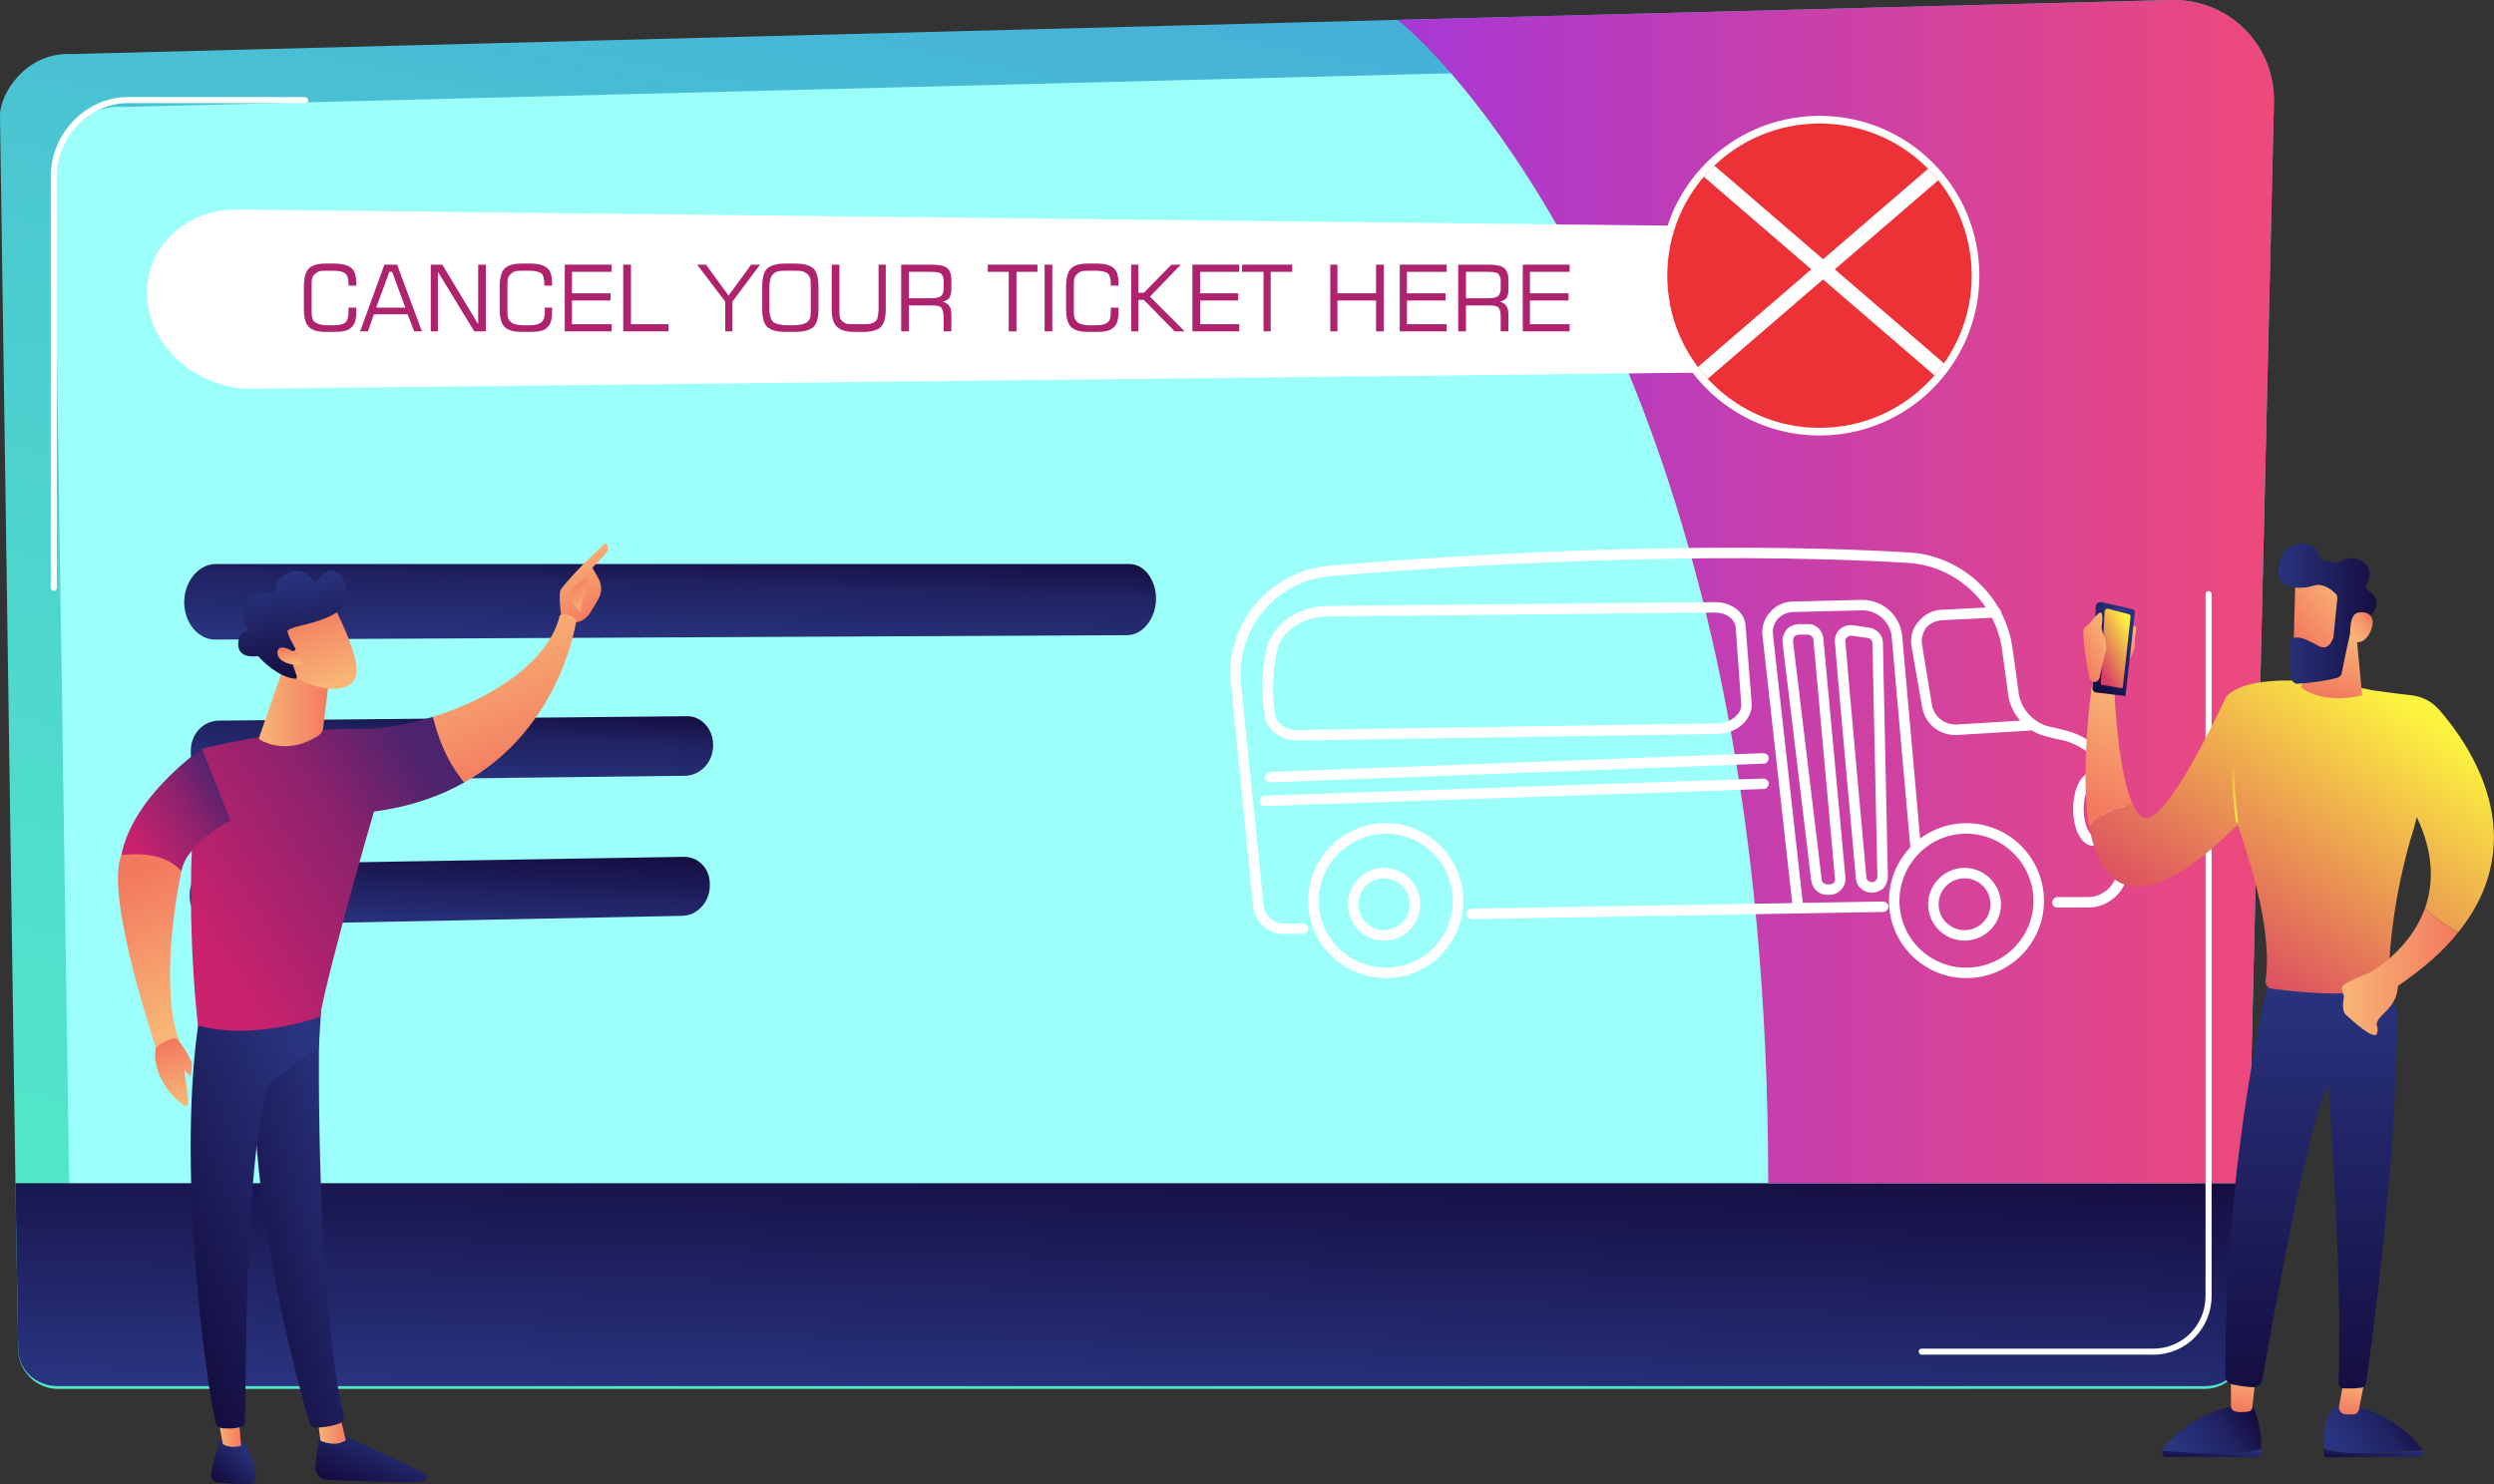 <?xml version="1.0" encoding="UTF-8"?>
<!DOCTYPE svg PUBLIC "-//W3C//DTD SVG 1.1//EN" "http://www.w3.org/Graphics/SVG/1.1/DTD/svg11.dtd">
<!-- Creator: CorelDRAW X7 -->
<svg xmlns="http://www.w3.org/2000/svg" xml:space="preserve" width="4.522in" height="2.692in" version="1.1" style="shape-rendering:geometricPrecision; text-rendering:geometricPrecision; image-rendering:optimizeQuality; fill-rule:evenodd; clip-rule:evenodd"
viewBox="0 0 4522 2692"
 xmlns:xlink="http://www.w3.org/1999/xlink">
 <rect x="0" y="0" width="4522" height="2692" fill="#333333" stroke="none"/>
 <defs>
  <style type="text/css">
   <![CDATA[
    .str1 {stroke:#FEFEFE;stroke-width:27.776}
    .str0 {stroke:#FEFEFE;stroke-width:27.779;stroke-linecap:round;stroke-linejoin:round}
    .fil45 {fill:none}
    .fil46 {fill:#ED3237}
    .fil44 {fill:#AF226D;fill-rule:nonzero}
    .fil6 {fill:white;fill-rule:nonzero}
    .fil30 {fill:url(#id1);fill-rule:nonzero}
    .fil7 {fill:url(#id2);fill-rule:nonzero}
    .fil11 {fill:url(#id3);fill-rule:nonzero}
    .fil43 {fill:url(#id4);fill-rule:nonzero}
    .fil31 {fill:url(#id5);fill-rule:nonzero}
    .fil29 {fill:url(#id6);fill-rule:nonzero}
    .fil21 {fill:url(#id7);fill-rule:nonzero}
    .fil16 {fill:url(#id8);fill-rule:nonzero}
    .fil35 {fill:url(#id9);fill-rule:nonzero}
    .fil1 {fill:url(#id10);fill-rule:nonzero}
    .fil40 {fill:url(#id11);fill-rule:nonzero}
    .fil12 {fill:url(#id12);fill-rule:nonzero}
    .fil33 {fill:url(#id13);fill-rule:nonzero}
    .fil0 {fill:url(#id14);fill-rule:nonzero}
    .fil27 {fill:url(#id15);fill-rule:nonzero}
    .fil37 {fill:url(#id16);fill-rule:nonzero}
    .fil3 {fill:url(#id17);fill-rule:nonzero}
    .fil8 {fill:url(#id18);fill-rule:nonzero}
    .fil36 {fill:url(#id19);fill-rule:nonzero}
    .fil39 {fill:url(#id20);fill-rule:nonzero}
    .fil5 {fill:url(#id21);fill-rule:nonzero}
    .fil20 {fill:url(#id22);fill-rule:nonzero}
    .fil9 {fill:url(#id23);fill-rule:nonzero}
    .fil26 {fill:url(#id24);fill-rule:nonzero}
    .fil42 {fill:url(#id25);fill-rule:nonzero}
    .fil2 {fill:url(#id26);fill-rule:nonzero}
    .fil4 {fill:url(#id27);fill-rule:nonzero}
    .fil15 {fill:url(#id28);fill-rule:nonzero}
    .fil10 {fill:url(#id29);fill-rule:nonzero}
    .fil19 {fill:url(#id30);fill-rule:nonzero}
    .fil28 {fill:url(#id31);fill-rule:nonzero}
    .fil25 {fill:url(#id32);fill-rule:nonzero}
    .fil17 {fill:url(#id33);fill-rule:nonzero}
    .fil18 {fill:url(#id34);fill-rule:nonzero}
    .fil24 {fill:url(#id35);fill-rule:nonzero}
    .fil14 {fill:url(#id36);fill-rule:nonzero}
    .fil34 {fill:url(#id37);fill-rule:nonzero}
    .fil13 {fill:url(#id38);fill-rule:nonzero}
    .fil22 {fill:url(#id39);fill-rule:nonzero}
    .fil32 {fill:url(#id40);fill-rule:nonzero}
    .fil41 {fill:url(#id41);fill-rule:nonzero}
    .fil23 {fill:url(#id42);fill-rule:nonzero}
    .fil38 {fill:url(#id43);fill-rule:nonzero}
   ]]>
  </style>
    <clipPath id="id0">
     <path d="M3299 224c153,0 276,123 276,276 0,152 -123,276 -276,276 -152,0 -276,-124 -276,-276 0,-153 124,-276 276,-276z"/>
    </clipPath>
  <linearGradient id="id1" gradientUnits="userSpaceOnUse" x1="4190.59" y1="1756.02" x2="4190.59" y2="2518.27">
   <stop offset="0" style="stop-opacity:1; stop-color:#2A3581"/>
   <stop offset="1" style="stop-opacity:1; stop-color:#150E42"/>
  </linearGradient>
  <linearGradient id="id2" gradientUnits="userSpaceOnUse" x1="2534.08" y1="1073" x2="4123.12" y2="1073">
   <stop offset="0" style="stop-opacity:1; stop-color:#A737D5"/>
   <stop offset="0.49" style="stop-opacity:1; stop-color:#CA40A8"/>
   <stop offset="1" style="stop-opacity:1; stop-color:#EE497A"/>
  </linearGradient>
  <linearGradient id="id3" gradientUnits="objectBoundingBox" x1="0%" y1="50%" x2="100%" y2="50%">
   <stop offset="0" style="stop-opacity:1; stop-color:#F8B676"/>
   <stop offset="1" style="stop-opacity:1; stop-color:#F3795F"/>
  </linearGradient>
  <linearGradient id="id4" gradientUnits="userSpaceOnUse" xlink:href="#id3" x1="3829.89" y1="1159.24" x2="3766.94" y2="1188.82">
  </linearGradient>
  <linearGradient id="id5" gradientUnits="userSpaceOnUse" x1="4366.19" y1="1412.99" x2="4420.32" y2="1389.05">
   <stop offset="0" style="stop-opacity:1; stop-color:#52D8FF"/>
   <stop offset="1.2" style="stop-opacity:1; stop-color:#458CFB"/>
   <stop offset="1" style="stop-opacity:1; stop-color:#3840F6"/>
  </linearGradient>
  <linearGradient id="id6" gradientUnits="userSpaceOnUse" xlink:href="#id3" x1="4074.52" y1="2488.81" x2="4061.64" y2="2558.39">
  </linearGradient>
  <linearGradient id="id7" gradientUnits="userSpaceOnUse" xlink:href="#id3" x1="327.709" y1="1859" x2="215.291" y2="1597.71">
  </linearGradient>
  <linearGradient id="id8" gradientUnits="userSpaceOnUse" xlink:href="#id3" x1="859.787" y1="1133.04" x2="970.378" y2="1400.47">
  </linearGradient>
  <linearGradient id="id9" gradientUnits="userSpaceOnUse" xlink:href="#id3" x1="4242.61" y1="1147.16" x2="4212.55" y2="1263.33">
  </linearGradient>
  <linearGradient id="id10" gradientUnits="userSpaceOnUse" x1="1803.01" y1="2573.74" x2="2320.2" y2="-18.74">
   <stop offset="0" style="stop-opacity:1; stop-color:#9CFFFB"/>
   <stop offset="0.639" style="stop-opacity:1; stop-color:#9CFFFA"/>
   <stop offset="1" style="stop-opacity:1; stop-color:#9BFFF9"/>
  </linearGradient>
  <linearGradient id="id11" gradientUnits="userSpaceOnUse" xlink:href="#id1" x1="3880.1" y1="1147" x2="3785.06" y2="1207.48">
  </linearGradient>
  <linearGradient id="id12" gradientUnits="userSpaceOnUse" xlink:href="#id1" x1="685.307" y1="2161.42" x2="394.969" y2="2246.77">
  </linearGradient>
  <linearGradient id="id13" gradientUnits="userSpaceOnUse" x1="4333.34" y1="1255.36" x2="3976.66" y2="1780.65">
   <stop offset="0" style="stop-opacity:1; stop-color:#FCF43F"/>
   <stop offset="1" style="stop-opacity:1; stop-color:#D93C65"/>
  </linearGradient>
  <linearGradient id="id14" gradientUnits="userSpaceOnUse" x1="1785.28" y1="2614.32" x2="2337.92" y2="-95.323">
   <stop offset="0" style="stop-opacity:1; stop-color:#52E9C9"/>
   <stop offset="0.631" style="stop-opacity:1; stop-color:#4CCCD0"/>
   <stop offset="0.988" style="stop-opacity:1; stop-color:#45AED8"/>
   <stop offset="1" style="stop-opacity:1; stop-color:#45AED8"/>
  </linearGradient>
  <linearGradient id="id15" gradientUnits="userSpaceOnUse" xlink:href="#id1" x1="4012.12" y1="2618.8" x2="4008.41" y2="2651.24">
  </linearGradient>
  <linearGradient id="id16" gradientUnits="userSpaceOnUse" x1="4131.38" y1="1113.05" x2="4309.21" y2="1113.05">
   <stop offset="0" style="stop-opacity:1; stop-color:#2A3581"/>
   <stop offset="0.478" style="stop-opacity:1; stop-color:#202262"/>
   <stop offset="1" style="stop-opacity:1; stop-color:#150E42"/>
  </linearGradient>
  <linearGradient id="id17" gradientUnits="userSpaceOnUse" x1="816.146" y1="1434.78" x2="822.988" y2="1281.26">
   <stop offset="0" style="stop-opacity:1; stop-color:#2A3581"/>
   <stop offset="0.678" style="stop-opacity:1; stop-color:#202262"/>
   <stop offset="1" style="stop-opacity:1; stop-color:#150E42"/>
  </linearGradient>
  <linearGradient id="id18" gradientUnits="userSpaceOnUse" xlink:href="#id3" x1="1026.67" y1="1006.13" x2="1090.59" y2="1112.67">
  </linearGradient>
  <linearGradient id="id19" gradientUnits="userSpaceOnUse" xlink:href="#id3" x1="4257.5" y1="1072.33" x2="4162.67" y2="1156.25">
  </linearGradient>
  <linearGradient id="id20" gradientUnits="userSpaceOnUse" x1="4034.87" y1="1437.96" x2="4070.39" y2="1426.66">
   <stop offset="0" style="stop-opacity:1; stop-color:#FCF43F"/>
   <stop offset="1.702" style="stop-opacity:1; stop-color:#EB9852"/>
   <stop offset="1" style="stop-opacity:1; stop-color:#D93C65"/>
  </linearGradient>
  <linearGradient id="id21" gradientUnits="userSpaceOnUse" xlink:href="#id1" x1="2045.83" y1="2566.72" x2="2059.33" y2="2093.32">
  </linearGradient>
  <linearGradient id="id22" gradientUnits="userSpaceOnUse" xlink:href="#id3" x1="529.374" y1="1206.2" x2="522.705" y2="1173.69">
  </linearGradient>
  <linearGradient id="id23" gradientUnits="userSpaceOnUse" xlink:href="#id3" x1="1065.99" y1="1097.44" x2="1033.75" y2="1059.6">
  </linearGradient>
  <linearGradient id="id24" gradientUnits="userSpaceOnUse" xlink:href="#id3" x1="4269.37" y1="2502.39" x2="4259.67" y2="2564.09">
  </linearGradient>
  <linearGradient id="id25" gradientUnits="userSpaceOnUse" x1="3846.47" y1="1103.42" x2="3845.7" y2="1109.62">
   <stop offset="0" style="stop-opacity:1; stop-color:#8C54D1"/>
   <stop offset="0.988" style="stop-opacity:1; stop-color:#1B2773"/>
   <stop offset="1" style="stop-opacity:1; stop-color:#1B2773"/>
  </linearGradient>
  <linearGradient id="id26" gradientUnits="userSpaceOnUse" x1="1212.63" y1="1182.17" x2="1217.58" y2="1000.87">
   <stop offset="0" style="stop-opacity:1; stop-color:#2A3581"/>
   <stop offset="0.671" style="stop-opacity:1; stop-color:#202262"/>
   <stop offset="1" style="stop-opacity:1; stop-color:#150E42"/>
  </linearGradient>
  <linearGradient id="id27" gradientUnits="userSpaceOnUse" xlink:href="#id1" x1="812.268" y1="1694.6" x2="818.937" y2="1537.44">
  </linearGradient>
  <linearGradient id="id28" gradientUnits="userSpaceOnUse" x1="373.846" y1="1722.93" x2="814.524" y2="1446.43">
   <stop offset="0" style="stop-opacity:1; stop-color:#CB226D"/>
   <stop offset="0.631" style="stop-opacity:1; stop-color:#8C226D"/>
   <stop offset="1" style="stop-opacity:1; stop-color:#4C236D"/>
  </linearGradient>
  <linearGradient id="id29" gradientUnits="userSpaceOnUse" xlink:href="#id1" x1="698.343" y1="2582.22" x2="647.382" y2="2699.36">
  </linearGradient>
  <linearGradient id="id30" gradientUnits="userSpaceOnUse" xlink:href="#id1" x1="514.232" y1="1036.91" x2="547.744" y2="1229.39">
  </linearGradient>
  <linearGradient id="id31" gradientUnits="userSpaceOnUse" x1="3952.19" y1="2632.28" x2="4068.97" y2="2552.3">
   <stop offset="0" style="stop-opacity:1; stop-color:#2A3581"/>
   <stop offset="0.631" style="stop-opacity:1; stop-color:#202262"/>
   <stop offset="1" style="stop-opacity:1; stop-color:#150E42"/>
  </linearGradient>
  <linearGradient id="id32" gradientUnits="userSpaceOnUse" xlink:href="#id31" x1="4244.24" y1="2632.02" x2="4360.92" y2="2552.1">
  </linearGradient>
  <linearGradient id="id33" gradientUnits="userSpaceOnUse" x1="232.205" y1="1524.54" x2="405.961" y2="1413.5">
   <stop offset="0" style="stop-opacity:1; stop-color:#CB226D"/>
   <stop offset="0.6" style="stop-opacity:1; stop-color:#8C226D"/>
   <stop offset="1" style="stop-opacity:1; stop-color:#4C236D"/>
  </linearGradient>
  <linearGradient id="id34" gradientUnits="userSpaceOnUse" xlink:href="#id3" x1="593.378" y1="1246.07" x2="549.323" y2="1102.35">
  </linearGradient>
  <linearGradient id="id35" gradientUnits="userSpaceOnUse" xlink:href="#id1" x1="4305.03" y1="2618.77" x2="4301.31" y2="2651.27">
  </linearGradient>
  <linearGradient id="id36" gradientUnits="userSpaceOnUse" xlink:href="#id1" x1="647.354" y1="2123.38" x2="282.52" y2="2273.56">
  </linearGradient>
  <linearGradient id="id37" gradientUnits="userSpaceOnUse" xlink:href="#id3" x1="4246.02" y1="1762.22" x2="4457.08" y2="1762.22">
  </linearGradient>
  <linearGradient id="id38" gradientUnits="userSpaceOnUse" xlink:href="#id1" x1="450.783" y1="2621.23" x2="396.106" y2="2680.81">
  </linearGradient>
  <linearGradient id="id39" gradientUnits="userSpaceOnUse" xlink:href="#id3" x1="328.453" y1="1998.52" x2="301.122" y2="1890.86">
  </linearGradient>
  <linearGradient id="id40" gradientUnits="userSpaceOnUse" xlink:href="#id3" x1="3873.22" y1="1265.29" x2="3775.17" y2="1453.75">
  </linearGradient>
  <linearGradient id="id41" gradientUnits="userSpaceOnUse" xlink:href="#id13" x1="3873.73" y1="1156.5" x2="3798.43" y2="1195.98">
  </linearGradient>
  <linearGradient id="id42" gradientUnits="userSpaceOnUse" xlink:href="#id3" x1="3878.26" y1="1158.35" x2="3843.02" y2="1177.85">
  </linearGradient>
  <linearGradient id="id43" gradientUnits="userSpaceOnUse" x1="4263.06" y1="1151.94" x2="4300.52" y2="1123.19">
   <stop offset="0" style="stop-opacity:1; stop-color:#F8B676"/>
   <stop offset="0.651" style="stop-opacity:1; stop-color:#F6986B"/>
   <stop offset="1" style="stop-opacity:1; stop-color:#F3795F"/>
  </linearGradient>
 </defs>
 <g id="Layer_x0020_1">
  <g id="_617550224">
   <g id="_967644144">
    <g>
     <g>
      <path class="fil0" d="M4123 186l-46 1957 0 2 -7 302c0,39 -33,72 -72,72l-3893 0c-40,0 -72,-33 -72,-72l-5 -302 0 -2 -28 -1934c0,-39 47,-116 132,-111l2402 -62 1403 -36c50,-1 98,18 133,53 35,35 54,83 53,133z"/>
     </g>
     <g>
      <path class="fil1" d="M3974 2385c0,37 -30,68 -68,68l-3709 0c-37,0 -68,-31 -68,-68l-31 -2087c0,-37 44,-109 126,-104l3624 -92c47,-1 93,17 127,50 33,32 51,77 50,123l-51 2110z"/>
     </g>
     <g>
      <path class="fil2" d="M2096 1088c-1,35 -25,64 -52,64l-1654 8c-31,0 -56,-31 -56,-68 0,-37 26,-69 57,-69l1657 0c28,0 49,31 48,65z"/>
      <path class="fil3" d="M1293 1354c-1,29 -23,52 -50,53l-847 10c-28,0 -51,-23 -50,-53l0 -3c0,-30 23,-54 51,-54l849 -8c26,0 47,23 47,52l0 3z"/>
      <path class="fil4" d="M1287 1608c-1,29 -23,52 -49,53l-844 17c-28,0 -50,-23 -50,-52l0 -4c0,-29 23,-53 51,-54l845 -14c27,0 48,22 47,51l0 3z"/>
     </g>
     <path class="fil5" d="M4077 2146l-7 299c0,40 -33,69 -72,69l-3893 0c-40,0 -72,-29 -72,-69l-5 -299 4049 0z"/>
     <path class="fil6" d="M98 1072c-3,0 -6,-3 -6,-6l0 -746c0,-78 64,-144 140,-144l321 0c3,0 6,3 6,6 0,3 -3,5 -6,5l-321 0c-70,0 -129,61 -129,133l0 746c0,3 -2,6 -5,6z"/>
     <path class="fil7" d="M4123 186l-46 1958 0 2 -871 0c0,-669 -117,-1138 -253,-1469 -42,-104 -87,-193 -131,-270 -71,-124 -139,-214 -191,-274 -58,-67 -97,-97 -97,-97 0,0 0,0 0,0l1403 -36c50,-1 98,18 133,53 35,35 54,83 53,133z"/>
     <path class="fil6" d="M3447 414l-3016 -34c-98,-1 -172,73 -164,164 8,90 94,162 190,161l2968 -33c60,-1 114,-58 120,-128 7,-71 -37,-129 -98,-130z"/>
     <g>
      <path class="fil6" d="M2513 1774c-78,0 -141,-63 -141,-140 0,-78 63,-141 141,-141 77,0 140,63 140,141 0,77 -63,140 -140,140zm0 -262l0 0c-67,0 -122,55 -122,122 0,67 55,121 122,121 67,0 121,-54 121,-121 0,-67 -54,-122 -121,-122z"/>
      <path class="fil6" d="M2509 1706c-36,0 -65,-29 -65,-66 0,-36 29,-66 65,-66 37,0 66,30 66,66 0,37 -29,66 -66,66zm0 -113l0 0c-25,0 -46,21 -46,47 0,26 21,47 46,47 26,0 47,-21 47,-47 0,-26 -21,-47 -47,-47z"/>
      <path class="fil6" d="M3565 1774c-77,0 -140,-63 -140,-140 0,-78 63,-141 140,-141 78,0 141,63 141,141 0,77 -63,140 -141,140zm0 -262l0 0c-67,0 -121,55 -121,122 0,67 54,121 121,121 67,0 122,-54 122,-121 0,-67 -55,-122 -122,-122z"/>
      <path class="fil6" d="M3562 1706c-36,0 -66,-29 -66,-66 0,-36 30,-66 66,-66 36,0 66,30 66,66 0,37 -30,66 -66,66zm0 -113l0 0c-26,0 -47,21 -47,47 0,26 21,47 47,47 26,0 47,-21 47,-47 0,-26 -21,-47 -47,-47z"/>
      <path class="fil6" d="M2669 1667c-5,0 -10,-4 -10,-9 0,-5 4,-10 10,-10l745 -13c0,0 0,0 0,0 5,0 10,4 10,9 0,5 -4,10 -10,10l-745 13c0,0 0,0 0,0z"/>
      <path class="fil6" d="M2362 1694l-35 0c-28,0 -52,-22 -55,-50l-40 -403c-6,-53 10,-104 44,-145 34,-40 81,-65 134,-70 226,-19 664,-47 1052,-24 95,6 174,79 187,174 4,28 8,56 11,80 4,30 27,55 56,62 11,2 21,5 30,7 61,16 105,70 108,133l4 113c1,20 -6,39 -20,53 -14,14 -32,22 -52,22l-56 0c-5,0 -9,-4 -9,-9 0,-5 4,-10 9,-10l56 0c14,0 28,-6 38,-16 10,-11 16,-24 15,-39l-4 -113c-2,-55 -41,-102 -93,-116 -10,-2 -20,-4 -30,-7 -37,-8 -66,-39 -71,-77 -3,-24 -7,-52 -11,-81 -12,-85 -83,-151 -169,-157 -387,-23 -824,5 -1050,24 -47,4 -90,27 -121,64 -30,36 -44,83 -40,130l41 403c2,19 18,33 36,33l35 0c6,0 10,4 10,9 0,6 -4,10 -10,10z"/>
      <path class="fil6" d="M2352 1343c-30,0 -55,-19 -59,-44 -6,-42 -5,-83 3,-121 10,-45 57,-79 112,-79l702 -7c0,0 0,0 0,0 30,0 54,19 55,43l11 140c1,13 -4,25 -13,35 -11,13 -29,20 -48,21l-762 12c0,0 -1,0 -1,0zm1 -9l0 0 0 0 0 0zm757 -223l0 0c0,0 0,0 0,0l-702 7c-46,0 -86,27 -93,64 -8,36 -9,75 -3,115 2,15 20,28 41,27l0 0 762 -12c14,-1 26,-6 34,-15 4,-4 9,-11 8,-21l-10 -139c-2,-15 -18,-26 -37,-26z"/>
      <path class="fil6" d="M2303 1419c-5,0 -9,-4 -9,-9 -1,-5 4,-9 9,-10l894 -34c5,0 10,4 10,9 0,5 -4,10 -9,10l-894 34c-1,0 -1,0 -1,0z"/>
      <path class="fil6" d="M2293 1462c-5,0 -9,-4 -9,-9 0,-5 4,-10 9,-10l904 -31c5,0 10,4 10,9 0,5 -4,10 -9,10l-904 31c-1,0 -1,0 -1,0z"/>
      <path class="fil6" d="M3260 1650c-5,0 -9,-3 -10,-8l-54 -486c-3,-16 2,-33 13,-45 10,-13 26,-20 42,-20l124 -3c1,0 1,0 2,0 37,0 69,29 72,66l34 384c0,5 -4,10 -9,10 -5,1 -10,-3 -10,-8l-34 -384c-2,-28 -26,-49 -53,-49 -1,0 -1,0 -1,0l-124 3c-11,0 -22,5 -29,13 -7,8 -10,19 -8,30 0,0 0,0 0,1l54 486c1,5 -3,10 -8,10 -1,0 -1,0 -1,0z"/>
      <path class="fil6" d="M3313 1623c-15,0 -27,-11 -29,-26l-52 -432c-1,-8 2,-16 7,-23 5,-6 13,-9 21,-10l17 0c15,-1 28,11 29,26l0 0 40 433c1,8 -2,16 -7,22 -6,6 -13,10 -22,10l-4 0c0,0 0,0 0,0zm-36 -472l0 0c0,0 0,0 0,0l-16 0c-3,0 -6,2 -8,4 -1,2 -2,5 -2,8l52 432c0,5 5,9 10,9 0,0 0,0 0,0l4 0c3,0 6,-1 8,-3 2,-3 3,-5 2,-8l-39 -433c-1,-5 -5,-9 -11,-9z"/>
      <path class="fil6" d="M3394 1619c-15,0 -28,-11 -29,-26 -5,-56 -31,-342 -38,-427 -1,-9 2,-18 8,-24 7,-6 15,-9 24,-8l29 4c15,2 26,14 26,28l9 424c0,7 -3,15 -8,21 -6,5 -13,8 -21,8zm-38 -466l0 0c-3,0 -5,1 -7,3 -3,2 -4,5 -3,8 7,85 33,371 38,427 0,5 5,9 10,9 3,0 5,-1 7,-3 2,-2 3,-4 3,-7l-9 -423c0,-5 -4,-10 -9,-10l-29 -4c0,0 -1,0 -1,0z"/>
      <path class="fil6" d="M3545 1333c-30,0 -55,-21 -60,-51l-19 -109c-3,-16 1,-33 12,-45 10,-13 25,-21 41,-22l99 -5c5,0 10,4 10,9 0,5 -4,10 -9,10l-99 5c-11,1 -21,6 -28,14 -6,9 -9,20 -7,30l18 110c4,21 23,36 45,35l132 -8c5,-1 10,3 10,9 0,5 -4,9 -9,10l-132 8c-1,0 -3,0 -4,0z"/>
      <path class="fil6" d="M3795 1534c-20,0 -36,-28 -36,-67 0,-38 16,-67 36,-67 21,0 36,29 36,67 0,39 -15,67 -36,67zm0 -115l0 0c-6,0 -17,19 -17,48 0,30 11,48 17,48 6,0 17,-18 17,-48 0,-29 -11,-48 -17,-48z"/>
     </g>
     <path class="fil6" d="M3904 2457l-420 0c-3,0 -5,-3 -5,-6 0,-3 2,-5 5,-5l420 0c53,0 95,-42 95,-96l0 -1273c0,-3 3,-5 6,-5 2,0 5,2 5,5l0 1273c0,60 -47,107 -106,107z"/>
    </g>
    <g>
     <g>
      <path class="fil8" d="M1042 1129c1,4 -15,11 -24,-7 -1,-9 -6,-46 -1,-53 28,-37 81,-84 81,-84 9,9 1,18 1,18l-25 27c5,9 12,18 15,29 2,9 1,19 -4,27 -4,8 -11,19 -16,27 -11,16 -27,16 -27,16z"/>
      <path class="fil9" d="M1062 1047l-23 20 -7 20 20 23c0,0 7,-39 13,-48 5,-8 2,-12 -3,-15z"/>
     </g>
     <g>
      <path class="fil10" d="M581 2593c0,0 -6,33 -9,67 -1,13 9,24 22,24 44,2 139,6 173,4 5,0 8,-5 6,-10 -1,-4 -4,-7 -8,-9l-156 -72 -28 -4z"/>
      <path class="fil11" d="M576 2573l5 40c0,0 27,13 46,-1l-11 -45 -40 6z"/>
      <path class="fil12" d="M580 1819c-2,10 -11,523 44,752 0,4 -1,8 -5,9 -8,4 -25,9 -45,9 -6,1 -11,-3 -13,-9 -16,-54 -91,-320 -100,-575 -11,-285 0,-10 0,-10l6 -176 113 0z"/>
      <path class="fil13" d="M401 2610c0,0 -9,17 -18,62 -2,8 4,16 12,17 15,1 37,3 55,3 9,0 15,-7 14,-15 -2,-17 -8,-44 -27,-65l-36 -2z"/>
      <path class="fil11" d="M393 2559l11 60c0,0 11,9 33,3l-5 -66 -39 3z"/>
      <path class="fil14" d="M363 1835c-45,270 10,668 28,746 1,4 5,8 10,9 8,1 22,2 35,-2 5,-1 8,-5 8,-10 3,-63 -2,-449 40,-602 2,-8 7,-14 13,-19l81 -58 6 -93 -221 29z"/>
      <g>
       <path class="fil15" d="M649 1322c-135,-2 -283,36 -283,36 -40,233 -7,502 -7,502 104,28 221,-16 221,-16 18,-98 98,-372 98,-372 66,-9 120,-28 164,-53 -34,-39 -50,-89 -57,-119 -47,15 -95,23 -136,22z"/>
       <path class="fil16" d="M1045 1125c-13,-16 -30,-9 -30,-9 -20,84 -123,151 -230,184 7,30 23,80 57,119 177,-99 203,-294 203,-294z"/>
      </g>
      <path class="fil17" d="M418 1488l-52 -130c0,0 -125,85 -146,193 24,2 67,8 109,29 9,-51 89,-92 89,-92z"/>
      <path class="fil11" d="M513 1213l-43 124c-1,2 0,4 2,5 12,7 53,25 104,-7 5,-3 9,-8 10,-15l13 -107 -86 0z"/>
      <g>
       <path class="fil18" d="M605 1099c0,0 47,88 41,124 -6,36 -64,33 -115,4l-35 -95 109 -33z"/>
       <path class="fil19" d="M534 1180c2,-1 3,-3 1,-5 -3,-6 -11,-17 -13,-28 0,0 -8,-5 22,-12 30,-7 74,-19 84,-44 9,-25 -15,-87 -54,-37 -1,1 -4,1 -5,0 -7,-9 -23,-26 -46,-15 -22,9 -24,25 -24,33 0,2 -2,4 -4,4 -11,-2 -37,-4 -49,23 -10,22 -3,34 3,40 1,2 1,5 -2,6 -7,2 -16,8 -15,25 1,23 27,21 34,20 1,0 2,0 3,1 6,7 35,37 66,40 2,1 4,-2 3,-5l-13 -38c0,-2 0,-4 2,-5l7 -3z"/>
       <path class="fil20" d="M539 1186c0,0 -33,-23 -36,-4 -2,19 30,28 46,21l-10 -17z"/>
      </g>
      <path class="fil21" d="M329 1580c0,0 -44,198 -4,309 -49,22 -40,18 -40,18 0,0 -96,-281 -65,-356 61,-7 92,10 109,29z"/>
      <path class="fil22" d="M325 1889c0,0 25,32 23,45 -2,13 -2,18 -2,18 0,0 -13,-8 -12,-19 2,35 13,75 3,73 -11,-2 -66,-53 -54,-107 29,-20 37,-18 42,-10z"/>
     </g>
    </g>
    <g>
     <path class="fil23" d="M3863 1193c0,0 9,-15 8,-28 -1,-13 7,-31 -2,-30 -8,2 -10,0 -12,16 -2,15 -23,71 6,42z"/>
     <g>
      <path class="fil24" d="M4267 2635c-30,-1 -46,-4 -54,-8 0,4 0,7 0,10 0,3 3,6 6,6l167 -1c6,0 9,-6 6,-11 -21,2 -77,6 -125,4z"/>
      <path class="fil25" d="M4220 2571c4,-14 17,-23 31,-22l14 0c74,18 112,59 127,80 0,0 0,1 0,1 -22,2 -78,6 -125,5 -30,-1 -46,-5 -54,-8 0,-24 3,-43 7,-56z"/>
     </g>
     <path class="fil26" d="M4288 2501l-11 56c-1,4 -5,8 -8,8 -5,0 -12,1 -18,0 -6,-1 -11,-7 -10,-14l9 -50 38 0z"/>
     <g>
      <path class="fil27" d="M4046 2635c30,-1 46,-4 54,-8 0,4 0,7 0,10 0,3 -2,6 -5,6l-168 -1c-5,0 -8,-6 -6,-11 22,2 78,6 125,4z"/>
      <path class="fil28" d="M3921 2631c0,-1 0,-1 1,-2 14,-20 52,-61 126,-79l36 -1c0,0 16,27 16,78 -8,4 -24,7 -54,8 -47,2 -103,-2 -125,-4z"/>
     </g>
     <path class="fil29" d="M4091 2495c-1,2 -6,43 -7,58 -1,4 -4,7 -7,7 -6,1 -16,2 -24,0 -5,-1 -8,-5 -8,-11l0 -63 46 9z"/>
     <path class="fil30" d="M4119 1756c0,0 -86,328 -84,740 0,7 5,13 13,15 10,2 26,5 39,5 7,-1 13,-6 15,-13 12,-70 81,-469 120,-534 0,0 26,355 18,539 0,5 3,9 8,10 7,0 18,1 32,-1 5,0 9,-4 10,-9 9,-60 58,-417 56,-674 0,-15 -38,-78 -38,-78l-189 0z"/>
     <path class="fil31" d="M4388 1472c23,-64 15,-141 15,-142l-7 0c0,1 9,77 -14,140l6 2z"/>
     <g>
      <path class="fil32" d="M3788 1499c-19,-105 8,-279 8,-279l38 39c0,0 6,142 33,200 -17,3 -52,10 -79,40z"/>
      <path class="fil33" d="M3867 1459c5,11 11,20 18,23 24,14 71,-63 106,-128 26,-48 45,-90 45,-90 25,-28 87,-32 146,-29 60,4 116,16 120,17 0,0 0,0 0,0 28,4 52,7 70,9 20,2 39,12 52,28 54,62 171,231 33,402 -18,-10 -43,-26 -60,-44 15,-43 17,-98 -15,-165 -1,5 -3,10 -4,16 -44,139 -47,256 -47,282 0,4 -2,7 -5,9 -58,23 -170,9 -208,4 -7,-1 -11,-8 -10,-15 11,-81 -20,-194 -51,-282 -183,182 -249,113 -269,3 27,-30 62,-37 79,-40z"/>
     </g>
     <path class="fil34" d="M4295 1765c16,-9 77,-48 102,-118 17,18 42,34 60,44 -26,33 -62,65 -109,97 -2,37 -30,50 -36,62 -7,12 2,9 -2,24 -4,15 -46,-24 -56,-33 -10,-8 -4,-33 -4,-33 0,0 -1,-5 -4,-15 -2,-10 48,-28 49,-28z"/>
     <g>
      <path class="fil35" d="M4272 1147l11 114c0,0 -65,19 -111,-14l33 -103 67 3z"/>
      <g>
       <path class="fil36" d="M4162 1049c0,2 -4,143 -4,143l81 0 23 -133c0,0 -87,-43 -100,-10z"/>
       <path class="fil37" d="M4234 1076c3,2 4,6 4,9l-7 70c0,1 0,2 -1,3 -2,6 -10,23 -27,13 -15,-8 -28,-15 -39,-15 -6,0 -12,5 -12,11 0,13 0,40 3,64 1,5 6,10 12,9 16,-1 47,-4 72,-11 4,-2 7,-5 7,-9 4,-19 14,-70 19,-85 4,-13 22,-17 31,-19 3,0 6,-2 7,-5 6,-8 13,-25 -8,-39 -5,-3 -6,-10 -3,-15 5,-10 10,-25 -7,-37 -17,-13 -33,-7 -44,-1 -4,3 -10,3 -14,0 -2,-2 -4,-3 -7,-2 -6,1 -13,-2 -14,-8 -3,-10 -10,-22 -30,-23 -35,-2 -48,35 -44,59 4,24 43,24 64,17 15,-5 31,7 38,14z"/>
       <path class="fil38" d="M4262 1161c0,0 -5,-42 11,-49 17,-6 37,4 26,31 -14,34 -37,18 -37,18z"/>
      </g>
     </g>
     <g>
      <path class="fil39" d="M4056 1492c0,0 0,0 0,0 1,0 2,-1 2,-2 0,-1 -11,-89 -5,-115 0,-1 -1,-2 -2,-2 -1,-1 -2,0 -2,1 -6,26 4,113 5,116 0,1 1,2 2,2z"/>
     </g>
     <g>
      <path class="fil40" d="M3800 1100c0,-3 1,-5 3,-6 2,-2 4,-2 7,-2l57 13c3,1 4,3 4,5l-17 150c0,1 0,2 -1,2 0,0 -1,1 -2,0l-50 -6c-4,0 -7,-4 -7,-8l6 -148z"/>
      <path class="fil41" d="M3816 1108c0,-1 1,-2 2,-3 1,-1 2,-1 4,-1l38 10c2,0 3,2 3,5l-14 127c0,1 -1,2 -1,2 -1,0 -1,1 -2,0l-35 -6c-1,0 -2,-1 -2,-2l7 -132z"/>
      <path class="fil42" d="M3838 1105c0,0 1,1 1,1l13 3c1,0 2,0 2,-1l0 0c0,-1 -1,-1 -1,-1l-13 -3c-1,0 -2,0 -2,0l0 1z"/>
     </g>
     <path class="fil43" d="M3780 1138c9,-4 27,-35 31,-25 3,11 -2,25 0,29 1,5 12,29 7,40 -3,9 -9,34 -11,47 -1,4 -5,8 -10,8 -4,0 -8,-4 -9,-8 0,-2 -17,-88 -8,-91z"/>
    </g>
   </g>
   <path class="fil44" d="M551 520c0,-16 3,-27 9,-33 6,-6 16,-9 31,-9l14 0c15,0 26,3 32,8 6,5 9,14 9,27l0 5 -14 0 0 -3c0,-9 -2,-16 -6,-19 -3,-3 -11,-5 -22,-5l-9 0c-7,0 -13,0 -16,1 -3,1 -6,3 -8,5 -3,2 -4,4 -5,8 -1,3 -1,9 -1,18l0 35c0,8 0,14 1,18 1,3 2,6 5,8 2,2 5,3 8,4 3,1 8,2 16,2l9 0c12,0 19,-2 23,-6 3,-3 5,-10 5,-20 0,-1 0,-3 0,-3 0,-1 0,-2 0,-3l14 0 0 8c0,14 -3,23 -9,28 -6,6 -16,8 -32,8l-14 0c-15,0 -25,-3 -31,-9 -6,-6 -9,-17 -9,-32l0 -41z"/>
   <path id="1" class="fil44" d="M682 558l53 0 -24 -65 -5 0 -24 65zm-29 43l44 -121 23 0 45 121 -14 0 -12 -31 -61 0 -11 31 -14 0z"/>
   <polygon id="2" class="fil44" points="781,601 781,480 802,480 867,588 867,480 881,480 881,601 860,601 794,493 794,601 "/>
   <path id="3" class="fil44" d="M906 520c0,-16 3,-27 9,-33 6,-6 16,-9 32,-9l14 0c15,0 25,3 31,8 6,5 9,14 9,27l0 5 -14 0 0 -3c0,-9 -2,-16 -5,-19 -4,-3 -11,-5 -22,-5l-10 0c-7,0 -12,0 -16,1 -3,1 -6,3 -8,5 -2,2 -4,4 -5,8 -1,3 -1,9 -1,18l0 35c0,8 0,14 1,18 1,3 3,6 5,8 2,2 5,3 8,4 3,1 9,2 16,2l10 0c11,0 18,-2 22,-6 4,-3 6,-10 6,-20 0,-1 0,-3 0,-3 -1,-1 -1,-2 -1,-3l14 0 0 8c0,14 -3,23 -9,28 -5,6 -16,8 -31,8l-14 0c-16,0 -26,-3 -32,-9 -6,-6 -9,-17 -9,-32l0 -41z"/>
   <polygon id="4" class="fil44" points="1024,601 1024,480 1109,480 1109,493 1037,493 1037,532 1107,532 1107,545 1037,545 1037,588 1109,588 1109,601 "/>
   <polygon id="5" class="fil44" points="1130,601 1130,480 1144,480 1144,588 1212,588 1212,601 "/>
   <polygon id="6" class="fil44" points="1328,601 1315,601 1315,547 1264,480 1280,480 1321,536 1362,480 1378,480 1328,547 "/>
   <path id="7" class="fil44" d="M1437 491l-8 0c-8,0 -14,0 -18,1 -4,1 -7,3 -9,5 -2,2 -4,5 -5,8 -1,4 -2,10 -2,18l0 35c0,8 1,14 2,17 1,4 3,7 5,9 2,2 5,3 9,4 4,1 10,2 18,2l8 0c8,0 14,-1 18,-2 3,-1 6,-2 9,-4 2,-2 4,-5 5,-8 1,-4 1,-10 1,-18l0 -35c0,-8 0,-14 -1,-18 -1,-3 -3,-6 -5,-8 -3,-2 -6,-4 -9,-5 -4,-1 -10,-1 -18,-1zm-55 29c0,-16 3,-27 9,-33 7,-6 18,-9 34,-9l16 0c16,0 27,3 34,9 6,6 9,17 9,33l0 41c0,15 -3,26 -9,32 -7,6 -18,9 -34,9l-16 0c-16,0 -27,-3 -34,-9 -6,-6 -9,-17 -9,-32l0 -41z"/>
   <path id="8" class="fil44" d="M1508 480l14 0 0 79c0,8 0,13 1,17 1,3 2,5 5,7 2,2 4,3 7,4 3,1 9,1 16,1l13 0c7,0 12,0 15,-1 3,-1 6,-2 8,-4 2,-2 4,-4 4,-7 1,-3 2,-9 2,-17l0 -79 13 0 0 81c0,15 -3,26 -9,32 -6,6 -17,9 -32,9l-15 0c-16,0 -26,-3 -32,-9 -7,-6 -10,-17 -10,-32l0 -81z"/>
   <path id="9" class="fil44" d="M1686 493l-38 0 0 48 38 0c10,0 17,-1 20,-4 3,-2 5,-7 5,-13l0 -14c0,-7 -2,-11 -5,-14 -3,-2 -9,-3 -20,-3zm-52 108l0 -121 55 0c14,0 23,2 28,6 5,4 8,11 8,21l0 19c0,6 -2,11 -4,15 -3,3 -7,5 -12,6 6,2 10,4 12,8 3,3 4,9 4,17l0 29 -14 0 0 -25c0,-9 -2,-15 -4,-18 -3,-3 -8,-4 -16,-4l-43 0 0 47 -14 0z"/>
   <polygon id="10" class="fil44" points="1791,493 1791,480 1881,480 1881,493 1843,493 1843,601 1829,601 1829,493 "/>
   <polygon id="11" class="fil44" points="1894,601 1894,480 1908,480 1908,601 "/>
   <path id="12" class="fil44" d="M1933 520c0,-16 3,-27 9,-33 6,-6 16,-9 31,-9l15 0c15,0 25,3 31,8 6,5 9,14 9,27l0 5 -14 0 0 -3c0,-9 -2,-16 -5,-19 -4,-3 -11,-5 -22,-5l-10 0c-7,0 -12,0 -16,1 -3,1 -6,3 -8,5 -2,2 -4,4 -5,8 -1,3 -1,9 -1,18l0 35c0,8 0,14 1,18 1,3 3,6 5,8 2,2 5,3 8,4 3,1 9,2 16,2l10 0c11,0 18,-2 22,-6 4,-3 5,-10 5,-20 0,-1 0,-3 0,-3 0,-1 0,-2 0,-3l14 0 0 8c0,14 -3,23 -9,28 -6,6 -16,8 -31,8l-15 0c-15,0 -25,-3 -31,-9 -6,-6 -9,-17 -9,-32l0 -41z"/>
   <polygon id="13" class="fil44" points="2051,601 2051,480 2064,480 2064,531 2074,531 2124,480 2141,480 2085,538 2148,601 2130,601 2074,544 2064,544 2064,601 "/>
   <polygon id="14" class="fil44" points="2162,601 2162,480 2247,480 2247,493 2176,493 2176,532 2245,532 2245,545 2176,545 2176,588 2247,588 2247,601 "/>
   <polygon id="15" class="fil44" points="2252,493 2252,480 2343,480 2343,493 2304,493 2304,601 2291,601 2291,493 "/>
   <polygon id="16" class="fil44" points="2412,601 2412,480 2425,480 2425,532 2495,532 2495,480 2509,480 2509,601 2495,601 2495,545 2425,545 2425,601 "/>
   <polygon id="17" class="fil44" points="2538,601 2538,480 2623,480 2623,493 2551,493 2551,532 2621,532 2621,545 2551,545 2551,588 2623,588 2623,601 "/>
   <path id="18" class="fil44" d="M2696 493l-38 0 0 48 38 0c10,0 17,-1 20,-4 3,-2 5,-7 5,-13l0 -14c0,-7 -2,-11 -5,-14 -3,-2 -9,-3 -20,-3zm-52 108l0 -121 55 0c14,0 23,2 28,6 5,4 8,11 8,21l0 19c0,6 -1,11 -4,15 -3,3 -6,5 -12,6 6,2 10,4 12,8 3,3 4,9 4,17l0 29 -14 0 0 -25c0,-9 -1,-15 -4,-18 -3,-3 -8,-4 -16,-4l-43 0 0 47 -14 0z"/>
   <polygon id="19" class="fil44" points="2761,601 2761,480 2846,480 2846,493 2774,493 2774,532 2844,532 2844,545 2774,545 2774,588 2846,588 2846,601 "/>
   <g>
    <path class="fil45 str0" d="M3299 224c153,0 276,123 276,276 0,152 -123,276 -276,276 -152,0 -276,-124 -276,-276 0,-153 124,-276 276,-276z"/>
   </g>
   <path id="1" class="fil46" d="M3299 224c153,0 276,123 276,276 0,152 -123,276 -276,276 -152,0 -276,-124 -276,-276 0,-153 124,-276 276,-276z"/>
   <g style="clip-path:url(#id0)">
    <g id="_761958192">
     <g>
      <line id="2" class="fil45 str1" x1="3024" y1="246" x2="3587" y2= "731" />
      <line class="fil45 str1" x1="3587" y1="246" x2="3024" y2= "731" />
     </g>
    </g>
   </g>
  </g>
 </g>
</svg>
